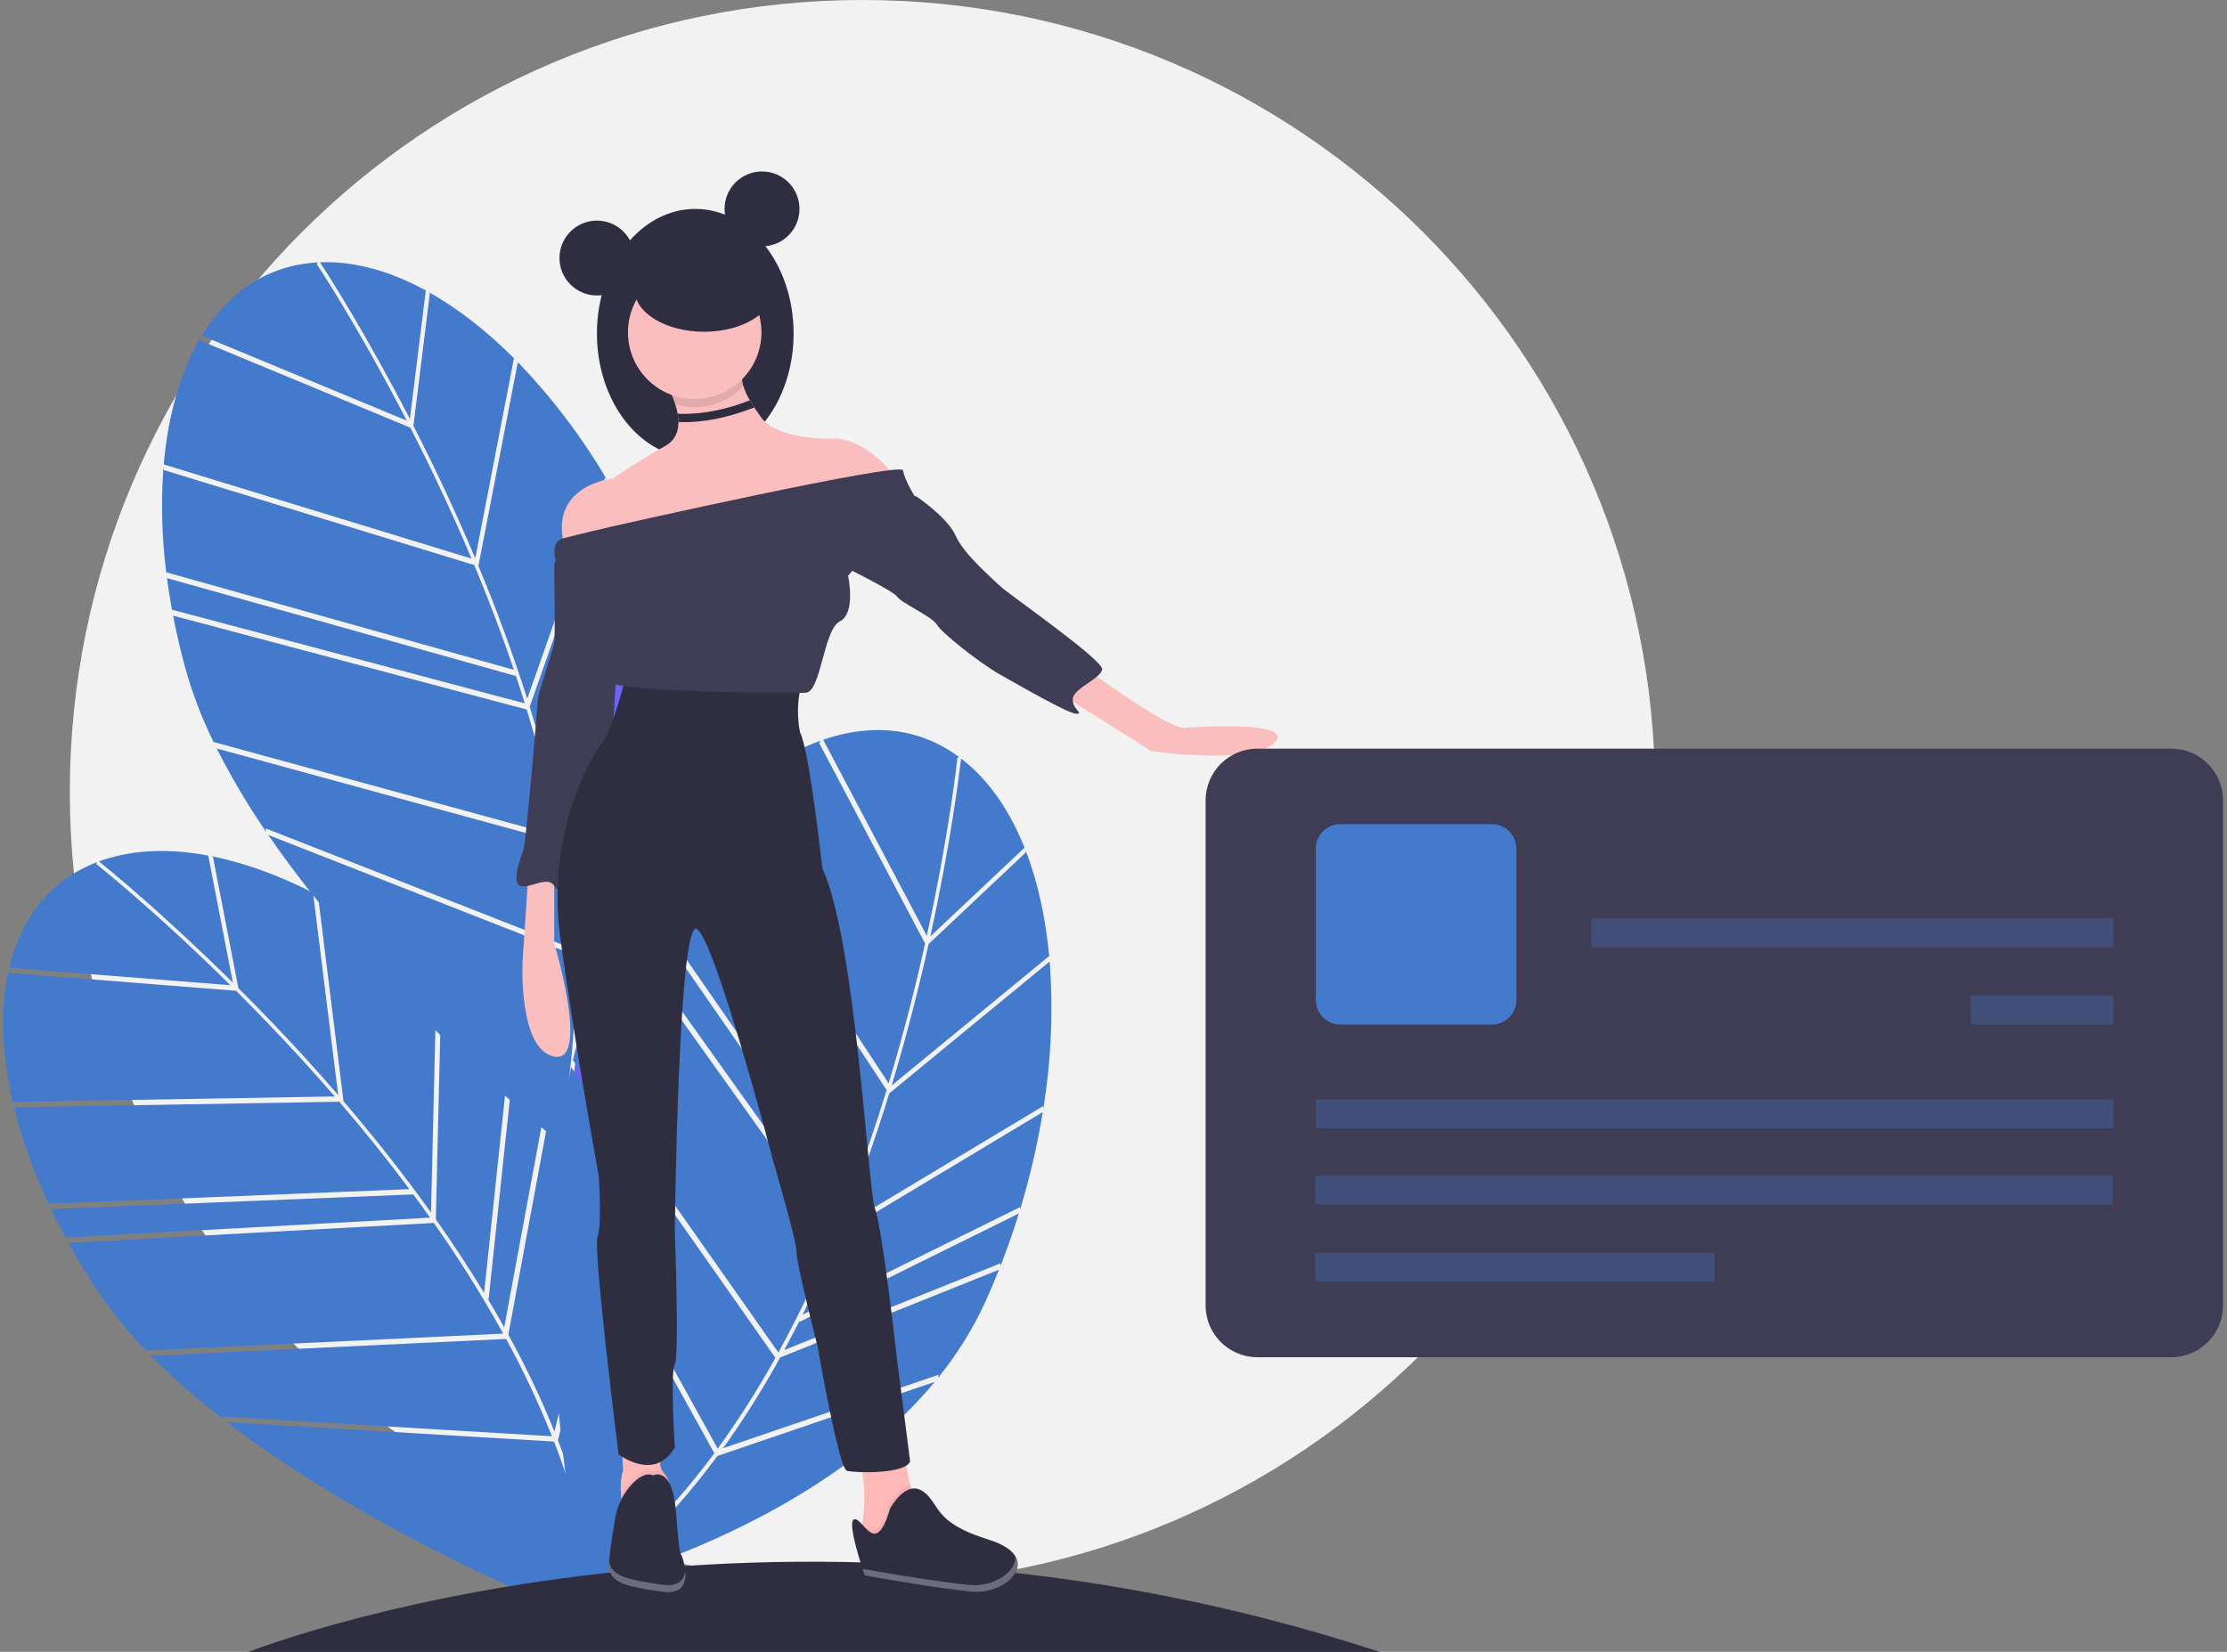 <svg width="310" height="230" viewBox="0 0 310 230" fill="none" xmlns="http://www.w3.org/2000/svg">
<rect x="0" y="0" width="310" height="230" fill="#808080" stroke="none"/>
<g clip-path="url(#clip0)">
<path d="M120.055 220.585C180.992 220.585 230.391 171.205 230.391 110.292C230.391 49.38 180.992 0 120.055 0C59.118 0 9.719 49.38 9.719 110.292C9.719 171.205 59.118 220.585 120.055 220.585Z" fill="#F2F2F2"/>
<path d="M59.834 40.828L57.55 59.295C60.354 64.781 63.324 71.018 66.157 77.746L71.537 49.898L71.809 50.146C67.876 46.167 63.738 42.929 59.558 40.605L59.834 40.828Z" fill="#447ACC"/>
<path d="M57.056 58.333L59.269 40.444C54.568 37.879 49.818 36.477 45.25 36.502C45.013 36.504 44.778 36.512 44.544 36.521C45.461 37.922 50.79 46.185 57.056 58.333Z" fill="#447ACC"/>
<path d="M93.621 87.147L93.868 87.48C93.05 84.994 92.149 82.559 91.164 80.175L77.289 111.246L77.17 111.099C77.522 112.627 77.845 114.141 78.141 115.641L93.621 87.147Z" fill="#6C63FF"/>
<path d="M84.226 66.5L84.488 66.796C81.014 60.869 76.849 55.373 72.081 50.425L66.598 78.803C69.224 85.121 71.487 91.288 73.388 97.304L84.226 66.5Z" fill="#447ACC"/>
<path d="M22.756 65.046C22.392 69.926 22.521 74.83 23.142 79.684L71.534 93.267C69.781 88.082 67.894 83.176 66.017 78.677L22.815 65.455L22.756 65.046Z" fill="#447ACC"/>
<path d="M24.017 85.308L23.951 84.899L73.051 97.936C72.652 96.654 72.243 95.386 71.826 94.134L23.255 80.5L23.192 80.091C23.41 81.801 23.685 83.541 24.017 85.308Z" fill="#447ACC"/>
<path d="M90.72 79.401L90.974 79.717C89.173 75.404 87.083 71.217 84.718 67.185L73.733 98.404C74.977 102.423 76.053 106.359 76.96 110.213L90.72 79.401Z" fill="#447ACC"/>
<path d="M80.387 132.936C80.888 141.85 80.239 150.085 78.439 157.549C82.254 152.091 97.108 129.317 97.105 105.702L80.387 132.936Z" fill="#6C63FF"/>
<path d="M30.171 104.218C32.196 108.226 34.487 112.094 37.029 115.796L36.983 115.345L79.764 132.122C79.437 127.136 78.811 122.175 77.889 117.264L30.171 104.218Z" fill="#447ACC"/>
<path d="M56.622 58.567C49.839 45.425 44.172 36.881 44.09 36.758L44.247 36.533C37.315 36.896 31.821 40.62 28.096 46.739L56.622 58.567Z" fill="#447ACC"/>
<path d="M78.363 116.802C78.451 117.268 78.542 117.735 78.625 118.197C79.428 122.632 79.988 127.107 80.305 131.602L96.864 104.626L97.097 104.958C97.062 100.801 96.5 96.664 95.424 92.648C94.995 91.072 94.529 89.512 94.028 87.969L78.363 116.802Z" fill="#6C63FF"/>
<path d="M65.64 77.78C62.835 71.131 59.898 64.969 57.125 59.547L27.945 47.448L27.908 47.047C25.151 51.71 23.398 57.72 22.79 64.666L65.64 77.78Z" fill="#447ACC"/>
<path d="M79.812 132.915L37.344 116.26C52.582 138.461 75.977 157.509 77.471 158.715C79.689 150.475 80.3 141.724 79.812 132.915Z" fill="#447ACC"/>
<path d="M77.712 116.43L77.727 116.403C76.574 110.458 75.101 104.579 73.315 98.793L24.094 85.724C24.555 88.117 25.122 90.553 25.795 93.032C26.788 96.57 28.103 100.01 29.721 103.31L77.712 116.43Z" fill="#447ACC"/>
<path d="M142.806 118.68L129.262 131.447C127.922 137.46 126.23 144.158 124.119 151.145L146.032 133.128L146.083 133.492C145.592 127.92 144.471 122.787 142.735 118.333L142.806 118.68Z" fill="#447ACC"/>
<path d="M129.496 130.392L142.615 118.025C140.631 113.052 137.867 108.944 134.333 106.051C134.149 105.901 133.963 105.757 133.777 105.615C133.589 107.279 132.421 117.041 129.496 130.392Z" fill="#447ACC"/>
<path d="M139.273 175.897L139.251 176.31C140.207 173.874 141.066 171.425 141.829 168.96L111.317 184.045L111.32 183.856C110.615 185.257 109.898 186.629 109.169 187.972L139.273 175.897Z" fill="#447ACC"/>
<path d="M145.211 154.004L145.224 154.399C146.33 147.619 146.629 140.731 146.114 133.88L123.784 152.241C121.776 158.781 119.584 164.974 117.208 170.818L145.211 154.004Z" fill="#447ACC"/>
<path d="M98.795 113.694C95.401 117.22 92.371 121.079 89.753 125.214L118.357 166.528C120.315 161.417 121.993 156.435 123.417 151.773L98.579 114.046L98.795 113.694Z" fill="#447ACC"/>
<path d="M86.837 130.103L87.048 129.746L116.546 171.091C117.056 169.849 117.551 168.613 118.028 167.381L89.319 125.914L89.531 125.559C88.608 127.015 87.71 128.53 86.837 130.103Z" fill="#447ACC"/>
<path d="M141.981 168.08L141.975 168.486C143.34 164.015 144.402 159.458 145.153 154.845L116.772 171.886C115.166 175.775 113.483 179.492 111.723 183.039L141.981 168.08Z" fill="#447ACC"/>
<path d="M99.863 202.725C94.561 209.91 88.807 215.839 82.659 220.44C89.079 218.668 115.051 210.598 130.116 192.408L99.863 202.725Z" fill="#447ACC"/>
<path d="M79.511 148.591C78.513 152.969 77.81 157.409 77.406 161.881L77.658 161.504L99.903 201.701C102.832 197.653 105.516 193.432 107.94 189.062L79.511 148.591Z" fill="#447ACC"/>
<path d="M129.012 130.294C132.174 115.848 133.261 105.655 133.276 105.508L133.54 105.435C127.97 101.294 121.363 100.66 114.589 102.998L129.012 130.294Z" fill="#447ACC"/>
<path d="M108.599 189.008C108.37 189.423 108.142 189.841 107.911 190.25C105.699 194.177 103.276 197.981 100.651 201.645L130.617 191.426L130.585 191.83C133.211 188.606 135.417 185.062 137.151 181.283C137.826 179.795 138.463 178.297 139.061 176.789L108.599 189.008Z" fill="#447ACC"/>
<path d="M123.699 150.842C125.781 143.933 127.45 137.314 128.775 131.37L114.02 103.447L114.248 103.115C109.149 104.948 103.964 108.461 99.064 113.423L123.699 150.842Z" fill="#447ACC"/>
<path d="M99.435 202.342L77.353 162.439C74.923 189.253 80.788 218.838 81.169 220.721C88.135 215.788 94.189 209.437 99.435 202.342Z" fill="#447ACC"/>
<path d="M108.335 188.306L108.364 188.295C111.269 182.981 113.885 177.514 116.202 171.919L86.632 130.472C85.46 132.609 84.342 134.847 83.278 137.185C81.786 140.544 80.603 144.031 79.745 147.604L108.335 188.306Z" fill="#447ACC"/>
<path d="M29.645 119.316L33.182 137.585C37.546 141.936 42.299 146.95 47.073 152.472L43.579 124.326L43.915 124.478C38.943 121.91 34.007 120.108 29.313 119.189L29.645 119.316Z" fill="#447ACC"/>
<path d="M32.415 136.823L28.988 119.126C23.724 118.139 18.773 118.274 14.437 119.709C14.211 119.784 13.991 119.864 13.771 119.945C15.076 120.994 22.7 127.206 32.415 136.823Z" fill="#447ACC"/>
<path d="M76.1 152.929L76.437 153.168C74.891 151.057 73.281 149.02 71.607 147.057L68.019 180.893L67.861 180.79C68.667 182.135 69.443 183.475 70.188 184.81L76.1 152.929Z" fill="#447ACC"/>
<path d="M60.78 136.195L61.121 136.395C55.984 131.832 50.324 127.892 44.259 124.66L47.82 153.342C52.271 158.539 56.33 163.704 59.997 168.839L60.78 136.195Z" fill="#447ACC"/>
<path d="M1.871 153.805C3.033 158.559 4.672 163.183 6.764 167.607L56.987 165.573C53.716 161.184 50.405 157.1 47.228 153.402L2.053 154.176L1.871 153.805Z" fill="#447ACC"/>
<path d="M9.335 172.686L9.146 172.317L59.872 169.544C59.097 168.449 58.316 167.37 57.532 166.307L7.124 168.348L6.937 167.979C7.673 169.538 8.472 171.107 9.335 172.686Z" fill="#447ACC"/>
<path d="M70.945 146.458L71.284 146.68C68.238 143.134 64.955 139.798 61.459 136.694L60.666 169.779C63.092 173.217 65.332 176.628 67.386 180.012L70.945 146.458Z" fill="#447ACC"/>
<path d="M77.672 200.564C80.905 208.887 82.834 216.919 83.43 224.573C85.37 218.204 92.455 191.955 85.15 169.498L77.672 200.564Z" fill="#447ACC"/>
<path d="M21.035 188.767C24.2 191.954 27.575 194.924 31.138 197.659L30.955 197.245L76.829 199.983C74.976 195.342 72.846 190.816 70.451 186.431L21.035 188.767Z" fill="#447ACC"/>
<path d="M32.074 137.179C21.56 126.777 13.528 120.402 13.413 120.311L13.492 120.048C7.012 122.535 2.939 127.774 1.288 134.745L32.074 137.179Z" fill="#447ACC"/>
<path d="M70.759 185.845C70.987 186.261 71.218 186.677 71.439 187.091C73.574 191.061 75.491 195.143 77.182 199.321L84.589 168.55L84.913 168.793C83.594 164.85 81.781 161.09 79.516 157.603C78.62 156.237 77.695 154.897 76.741 153.584L70.759 185.845Z" fill="#447ACC"/>
<path d="M46.592 152.665C41.868 147.208 37.169 142.256 32.856 137.956L1.363 135.465L1.204 135.095C0.024 140.382 0.216 146.639 1.785 153.433L46.592 152.665Z" fill="#447ACC"/>
<path d="M77.119 200.721L31.581 198.004C52.938 214.41 81.076 225.296 82.871 225.982C82.432 217.46 80.307 208.948 77.119 200.721Z" fill="#447ACC"/>
<path d="M70.024 185.692L70.03 185.662C67.095 180.365 63.876 175.229 60.389 170.278L9.537 173.057C10.715 175.19 12.008 177.332 13.415 179.482C15.453 182.539 17.767 185.405 20.326 188.043L70.024 185.692Z" fill="#447ACC"/>
<path d="M34.611 230C34.611 230 105.926 201.754 192.042 230H34.611Z" fill="#2F2E41"/>
<path d="M86.46 208.329C86.515 209.085 86.609 209.838 86.74 210.584C86.74 210.584 92.877 214.756 93.368 210.094C93.687 207.056 92.965 205.684 92.42 205.098L92.412 205.088C92.084 204.742 91.9 204.285 91.895 203.809V198.315L86.495 200.033L86.74 204.695C86.377 205.665 86.372 207.112 86.46 208.329Z" fill="#FFB9B9"/>
<path opacity="0.05" d="M86.46 208.329C86.515 209.085 86.609 209.838 86.74 210.584C86.74 210.584 92.877 214.755 93.368 210.093C93.687 207.055 92.965 205.684 92.42 205.097C92.207 204.937 91.954 204.837 91.688 204.809C91.423 204.781 91.155 204.827 90.913 204.94C89.931 204.504 88.851 205.232 87.957 206.175C87.352 206.813 86.847 207.539 86.46 208.329Z" fill="black"/>
<path d="M90.913 205.431C90.913 205.431 93.613 203.959 94.104 210.584C94.595 217.21 94.841 216.473 94.841 216.473C94.841 216.473 97.295 222.362 92.14 221.626C86.985 220.89 84.531 220.399 84.776 217.455C84.924 215.68 85.34 213.103 85.646 211.336C85.939 209.585 86.742 207.96 87.956 206.665C88.852 205.722 89.931 204.995 90.913 205.431Z" fill="#2F2E41"/>
<path d="M119.751 213.854L122.565 215.21C122.565 215.21 131.357 216.559 128.569 211.555C127.762 210.06 127.146 208.469 126.735 206.82C126.147 204.524 125.821 202.169 125.761 199.799L118.323 200.837C120.749 204.065 120.442 209.303 120.066 212.046C119.914 213.152 119.751 213.854 119.751 213.854Z" fill="#FFB9B9"/>
<path opacity="0.05" d="M119.751 213.854L122.566 215.21C122.566 215.21 131.358 216.56 128.569 211.555C127.762 210.06 127.146 208.469 126.735 206.82C125.027 207.149 123.728 209.606 123.728 209.606C122.35 214.386 121.111 213.192 120.067 212.046C119.915 213.152 119.751 213.854 119.751 213.854Z" fill="black"/>
<path d="M123.89 210.07C123.89 210.07 126.082 205.926 128.514 207.676C130.945 209.426 129.739 211.926 137.615 214.375C145.491 216.824 140.286 222.02 135.467 221.623C130.648 221.226 120.373 219.355 120.373 219.355C120.373 219.355 117.702 211.71 118.942 211.537C120.182 211.364 121.892 217.005 123.89 210.07Z" fill="#2F2E41"/>
<path opacity="0.3" d="M135.143 220.696C138.272 220.954 141.562 218.854 141.33 216.679C142.825 219.135 139.041 221.917 135.467 221.623C130.648 221.226 120.374 219.355 120.374 219.355C120.374 219.355 120.248 218.995 120.064 218.43C120.363 218.485 130.396 220.305 135.143 220.696Z" fill="white"/>
<path opacity="0.3" d="M84.789 217.313C85.072 219.521 87.521 219.985 92.14 220.645C94.489 220.98 95.256 219.939 95.397 218.707C95.551 220.285 95.102 222.049 92.14 221.626C86.985 220.89 84.531 220.399 84.776 217.455C84.78 217.409 84.785 217.36 84.789 217.313Z" fill="white"/>
<path d="M73.561 121.537L72.746 133.755C72.746 133.755 72.094 146.136 77.146 147.114C82.198 148.091 77.146 131.312 77.146 131.312V120.234L73.561 121.537Z" fill="#FBBEBE"/>
<path d="M77.798 77.064L77.146 78.53C77.146 78.53 77.309 88.793 77.146 89.607C76.983 90.422 74.864 96.775 74.864 97.427C74.864 98.079 73.234 116.976 72.909 118.116C72.583 119.256 71.116 122.84 72.42 123.329C73.723 123.818 76.168 121.863 77.146 123.329C78.124 124.795 78.939 123.329 78.939 122.84C78.939 122.352 79.264 113.066 81.22 110.459C83.176 107.853 84.969 101.988 85.294 100.848C85.62 99.707 86.109 83.254 86.272 82.928C86.435 82.602 85.62 78.204 85.62 78.204L77.798 77.064Z" fill="#3F3D56"/>
<path d="M87.087 94.332C87.087 94.332 85.132 101.988 83.828 103.454C82.524 104.92 76.005 115.835 77.961 130.334C79.916 144.833 83.339 163.73 83.339 163.73C83.339 163.73 83.828 170.409 83.176 172.201C82.524 173.993 86.109 202.502 86.109 202.502C86.109 202.502 91.162 206.411 93.932 201.524C93.932 201.524 93.28 190.935 93.932 189.958C94.584 188.98 93.932 171.386 93.932 171.386C93.932 171.386 94.421 127.565 97.028 129.357C99.636 131.148 107.622 161.612 107.622 161.612C107.622 161.612 111.044 173.341 110.881 174.319C110.718 175.296 113.815 187.514 113.815 187.514C113.815 187.514 116.748 204.457 117.889 204.782C119.03 205.108 126.037 205.271 126.689 203.479L124.734 188.166C124.734 188.166 122.778 170.735 121.8 168.291C120.822 165.848 119.193 131.149 114.466 120.885C114.466 120.885 112.674 104.432 111.37 101.988C111.37 101.988 110.605 98.631 111.549 95.497C111.549 95.497 88.88 95.635 87.087 94.332Z" fill="#2F2E41"/>
<path d="M96.784 63.786C104.344 63.786 110.473 56.019 110.473 46.437C110.473 36.855 104.344 29.087 96.784 29.087C89.223 29.087 83.094 36.855 83.094 46.437C83.094 56.019 89.223 63.786 96.784 63.786Z" fill="#2F2E41"/>
<path d="M124.896 66.8L122.778 71.361L97.68 78.692C97.68 78.692 80.242 83.742 78.45 75.597C76.657 67.451 85.294 66.637 85.294 66.637C85.294 66.637 88.554 64.356 92.628 62.076C93.99 61.312 94.442 60.075 94.439 58.767C94.435 58.378 94.399 57.99 94.329 57.607C94.251 57.165 94.142 56.728 94.004 56.301C93.659 55.245 93.197 54.232 92.628 53.279C92.628 53.279 103.384 49.043 103.221 51.324C103.152 52.145 103.241 52.972 103.482 53.761C103.705 54.451 104.005 55.114 104.377 55.737C104.559 56.051 104.763 56.377 104.989 56.722C105.283 57.17 105.617 57.648 105.992 58.166C108.11 61.098 115.118 61.098 115.118 61.098C120.659 60.447 124.896 66.8 124.896 66.8Z" fill="#FBBEBE"/>
<path d="M150.809 92.865C150.809 92.865 162.543 101.499 164.825 101.336C167.106 101.173 180.47 100.359 177.374 103.454C174.277 106.549 160.261 104.595 160.261 104.595L147.387 96.449L150.809 92.865Z" fill="#FBBEBE"/>
<path opacity="0.1" d="M103.482 53.761C102.296 55.026 100.78 55.934 99.105 56.383C97.43 56.832 95.663 56.803 94.003 56.301C93.658 55.245 93.197 54.232 92.628 53.279C92.628 53.279 103.384 49.043 103.221 51.324C103.152 52.145 103.241 52.972 103.482 53.761Z" fill="black"/>
<path d="M96.703 55.56C101.833 55.56 105.992 51.402 105.992 46.274C105.992 41.146 101.833 36.988 96.703 36.988C91.572 36.988 87.413 41.146 87.413 46.274C87.413 51.402 91.572 55.56 96.703 55.56Z" fill="#FBBEBE"/>
<path d="M85.131 73.317C85.131 73.317 125.548 64.194 125.711 65.497C125.874 66.8 127.504 69.407 127.504 69.407L118.052 80.159C118.052 80.159 119.193 85.372 116.911 86.512C114.629 87.652 114.303 96.287 112.185 96.449C110.066 96.612 85.294 96.287 85.131 94.983C84.968 93.68 85.783 92.865 85.131 92.54C84.48 92.214 83.502 92.214 84.317 90.585C85.131 88.956 85.131 82.114 85.131 82.114L77.472 78.53C77.472 78.53 76.421 75.494 78.332 74.975C80.242 74.457 85.131 73.317 85.131 73.317Z" fill="#3F3D56"/>
<path d="M126.037 69.081H127.504C127.504 69.081 131.904 72.013 133.045 74.62C134.186 77.226 138.26 80.647 139.238 81.625C140.216 82.602 153.58 91.888 153.417 93.191C153.254 94.495 149.505 95.798 149.342 97.264C149.179 98.73 150.972 99.382 149.831 99.382C148.691 99.382 141.683 95.309 139.075 93.843C136.468 92.377 131.09 88.141 130.438 87.001C129.786 85.861 125.386 83.906 124.897 83.091C124.408 82.276 116.748 78.53 116.748 78.53L126.037 69.081Z" fill="#3F3D56"/>
<path d="M83.094 41.142C85.975 41.142 88.31 38.808 88.31 35.929C88.31 33.05 85.975 30.716 83.094 30.716C80.214 30.716 77.879 33.05 77.879 35.929C77.879 38.808 80.214 41.142 83.094 41.142Z" fill="#2F2E41"/>
<path d="M106.073 34.3C108.954 34.3 111.289 31.966 111.289 29.087C111.289 26.208 108.954 23.874 106.073 23.874C103.193 23.874 100.858 26.208 100.858 29.087C100.858 31.966 103.193 34.3 106.073 34.3Z" fill="#2F2E41"/>
<path d="M98.006 46.193C103.362 46.193 107.703 43.53 107.703 40.246C107.703 36.962 103.362 34.3 98.006 34.3C92.651 34.3 88.31 36.962 88.31 40.246C88.31 43.53 92.651 46.193 98.006 46.193Z" fill="#2F2E41"/>
<path d="M104.377 55.737C99.908 57.495 96.376 57.704 94.33 57.608C94.399 57.99 94.435 58.378 94.439 58.767C94.677 58.777 94.933 58.782 95.205 58.782C97.465 58.782 100.842 58.389 104.99 56.723L104.377 55.737Z" fill="#2F2E41"/>
<path d="M302.233 104.24H175.032C171.05 104.24 167.822 107.466 167.822 111.447V181.77C167.822 185.75 171.05 188.977 175.032 188.977H302.233C306.215 188.977 309.443 185.75 309.443 181.77V111.447C309.443 107.466 306.215 104.24 302.233 104.24Z" fill="#3F3D56"/>
<path opacity="0.3" d="M294.101 163.673H183.092V167.708H294.101V163.673Z" fill="#447ACC"/>
<path opacity="0.3" d="M294.174 153.081H183.165V157.116H294.174V153.081Z" fill="#447ACC"/>
<path opacity="0.3" d="M294.174 138.622H274.327V142.657H294.174V138.622Z" fill="#447ACC"/>
<path opacity="0.3" d="M294.174 127.862H221.513V131.897H294.174V127.862Z" fill="#447ACC"/>
<path opacity="0.3" d="M238.669 174.434H183.092V178.469H238.669V174.434Z" fill="#447ACC"/>
<path d="M207.665 114.748H186.584C184.696 114.748 183.165 116.278 183.165 118.166V139.239C183.165 141.127 184.696 142.657 186.584 142.657H207.665C209.554 142.657 211.085 141.127 211.085 139.239V118.166C211.085 116.278 209.554 114.748 207.665 114.748Z" fill="#447ACC"/>
</g>
<defs>
<clipPath id="clip0">
<rect width="309" height="230" fill="white" transform="translate(0.443)"/>
</clipPath>
</defs>
</svg>
